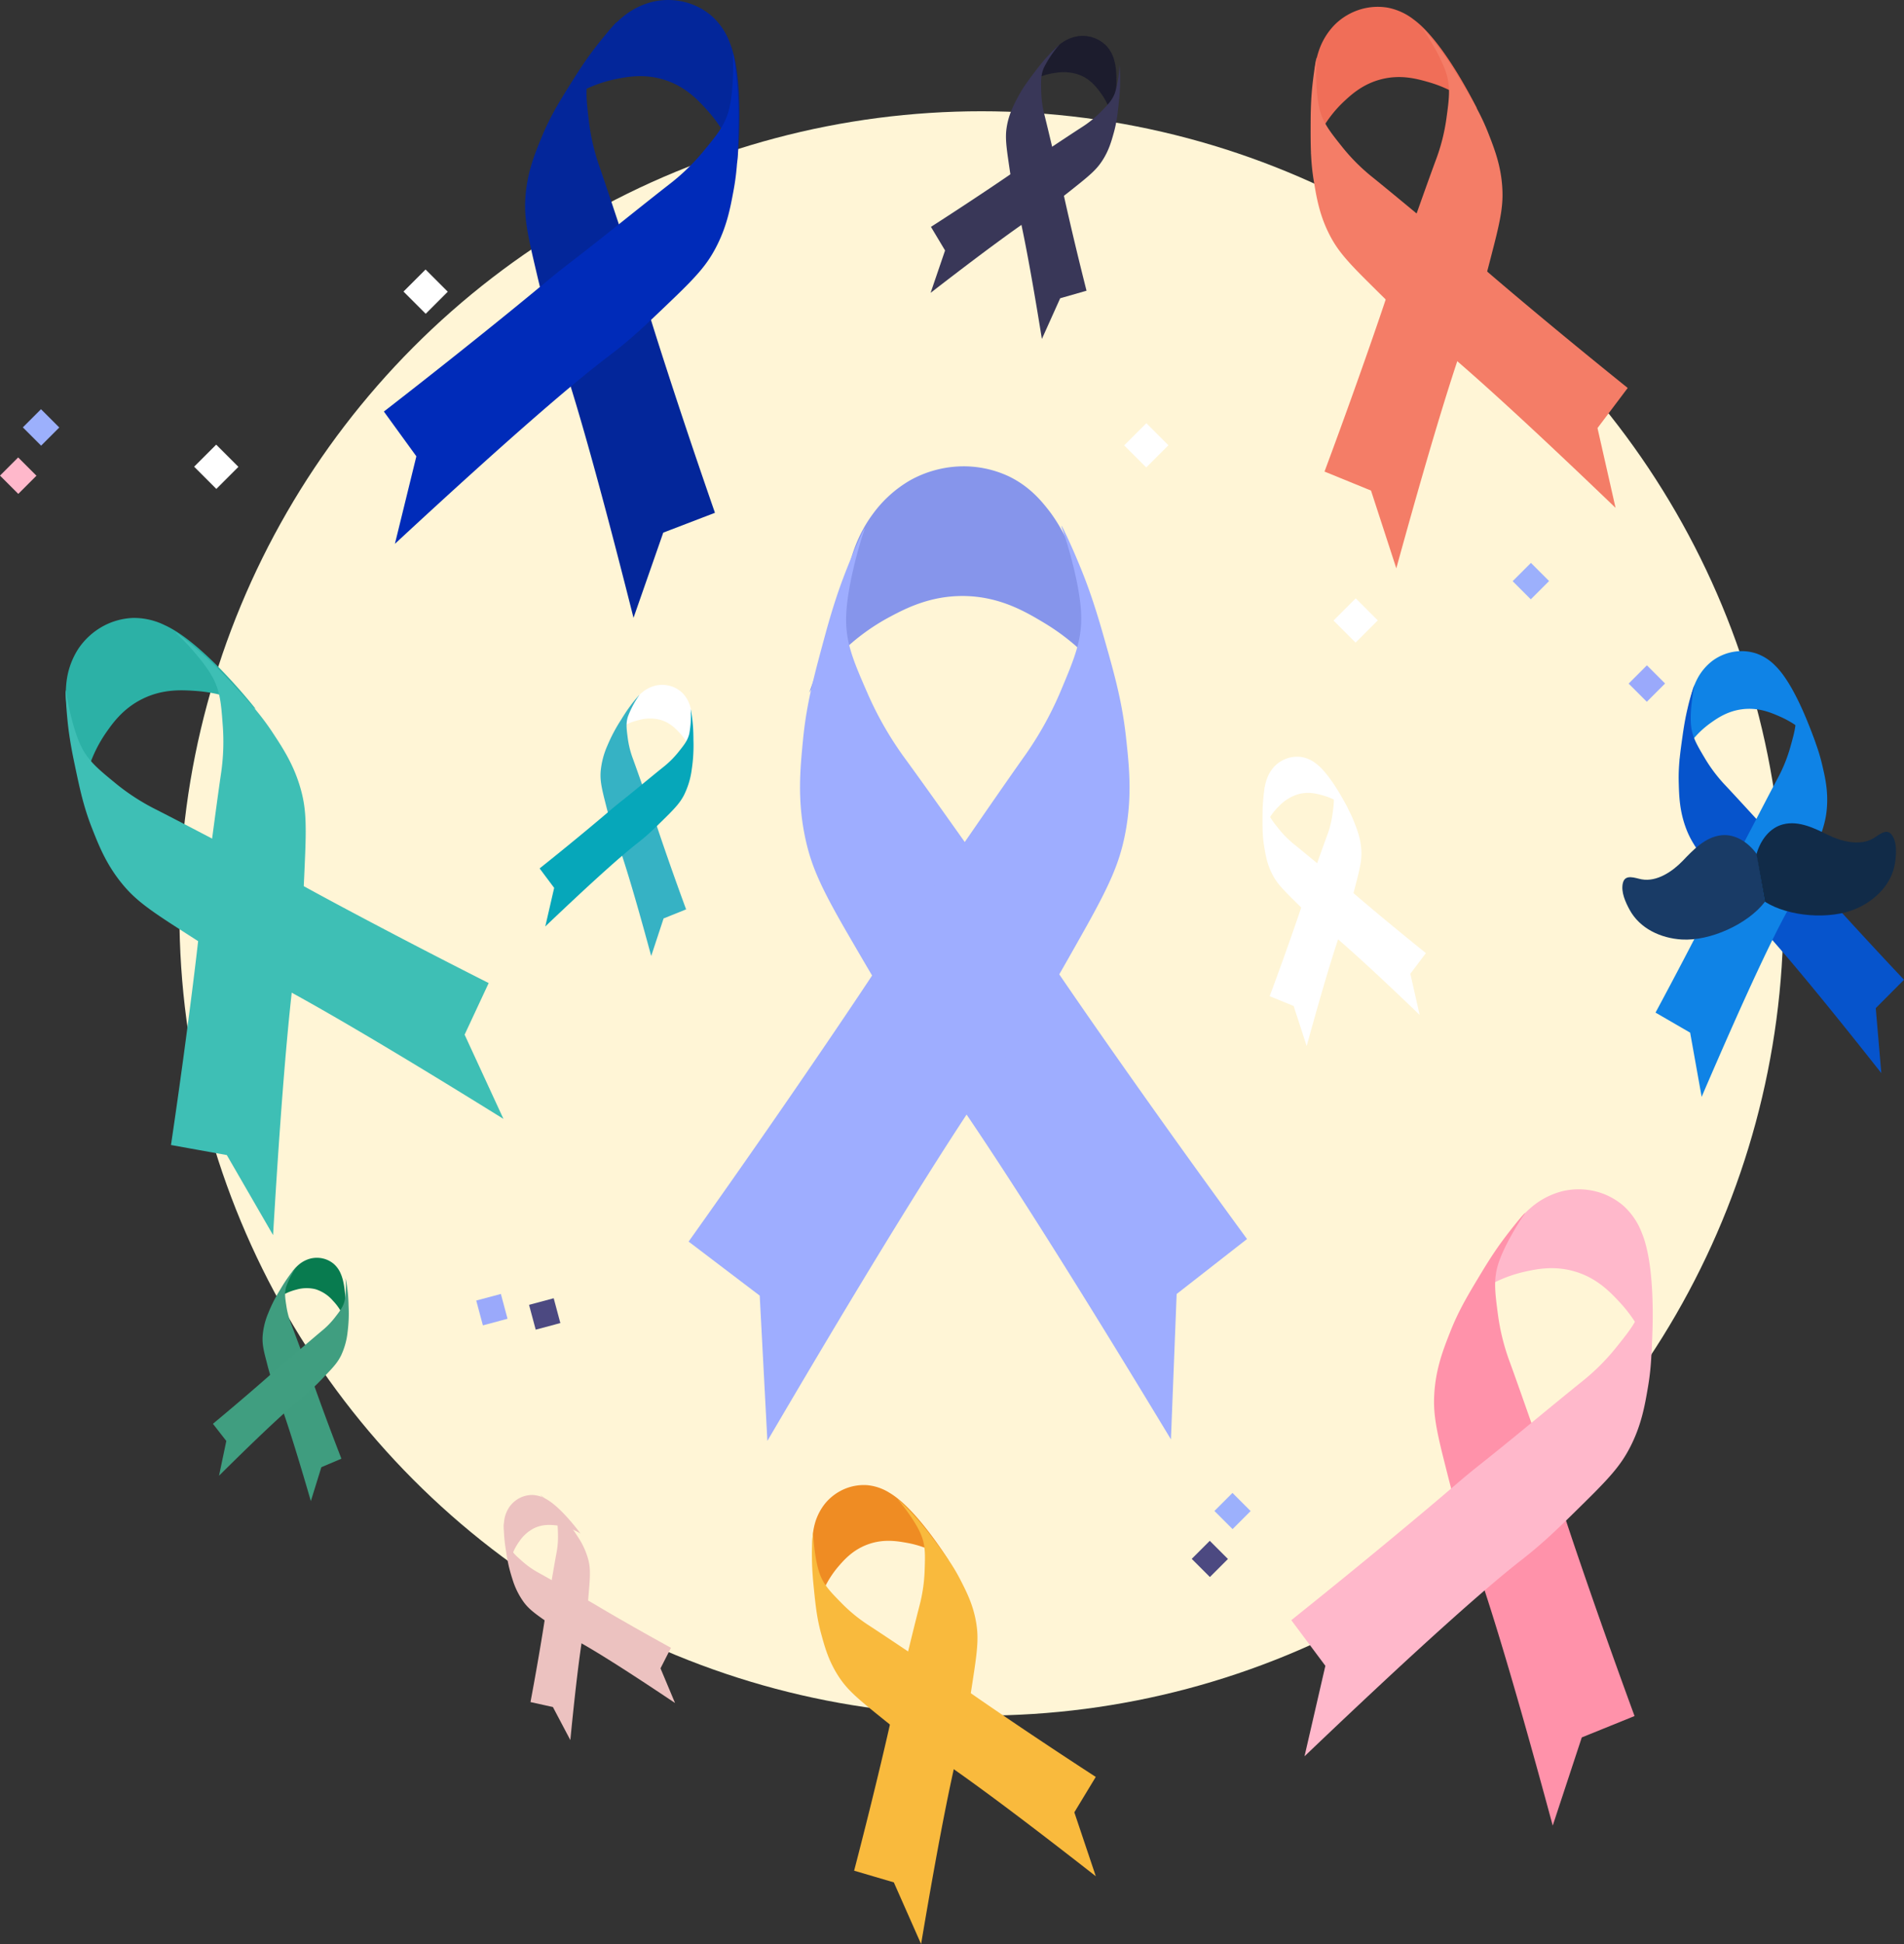 <svg xmlns="http://www.w3.org/2000/svg" xmlns:xlink="http://www.w3.org/1999/xlink" width="912.83" height="931.84" viewBox="0 0 912.83 931.84">
  <rect x="0" y="0" width="912.83" height="931.84" fill="#333333" stroke="none"/>
  <defs>
    <linearGradient id="linear-gradient" x1="-12.653" y1="6.589" x2="-12.642" y2="6.589" gradientUnits="objectBoundingBox">
      <stop offset="0" stop-color="#ff92aa"/>
      <stop offset="0.312" stop-color="#ff96ae"/>
      <stop offset="0.674" stop-color="#ffa4ba"/>
      <stop offset="1" stop-color="#ffb8cb"/>
    </linearGradient>
    <linearGradient id="linear-gradient-2" x1="-19.186" y1="15.012" x2="-19.17" y2="15.012" gradientUnits="objectBoundingBox">
      <stop offset="0" stop-color="#034bcb"/>
      <stop offset="0.312" stop-color="#095bce"/>
      <stop offset="0.674" stop-color="#0a7fe4"/>
      <stop offset="1" stop-color="#0f83e6"/>
    </linearGradient>
    <linearGradient id="linear-gradient-3" x1="-17.902" y1="14.062" x2="-17.921" y2="14.039" gradientUnits="objectBoundingBox">
      <stop offset="0" stop-color="#193b66"/>
      <stop offset="1" stop-color="#0d1f35"/>
    </linearGradient>
    <linearGradient id="linear-gradient-4" x1="-19.228" y1="15.939" x2="-19.241" y2="15.958" gradientUnits="objectBoundingBox">
      <stop offset="0" stop-color="#112b48"/>
      <stop offset="1" stop-color="#112b48"/>
    </linearGradient>
  </defs>
  <g id="Gruppe_3060" data-name="Gruppe 3060" transform="translate(-937.963 -3528)">
    <circle id="Oval" cx="384.51" cy="384.51" r="384.51" transform="translate(1023.975 3581.33)" fill="#fff5d6"/>
    <g id="Gruppe_419" data-name="Gruppe 419" transform="translate(969.425 3824.197)">
      <path id="Pfad_2647-5" data-name="Pfad 2647-5" d="M500.606,115.681a64.81,64.81,0,0,1,11.132-31.44c3.239-4.649,8.154-11.7,17.489-16.355,9.979-4.973,19.268-4.323,26.013-3.851a67.693,67.693,0,0,1,28.393,8.628c-1.306-1.667-25.163-31.811-43.56-40.152a33.374,33.374,0,0,0-15.228-3.488,32.653,32.653,0,0,0-14.31,3.914,33.828,33.828,0,0,0-11.9,10.828,37.019,37.019,0,0,0-5.468,14.213,45.778,45.778,0,0,0,.964,18.754C496.116,85.563,498.427,97.939,500.606,115.681Z" transform="translate(-492.516 -29.02)" fill="#2cb1a6"/>
      <path id="Pfad_2648-5" data-name="Pfad 2648-5" d="M492.573,64.082a8.01,8.01,0,0,1,.3,1.547c.6,4.194,3.1,17.034,6.877,25.009,3.444,7.28,8.318,11.252,16.6,18.057a104.673,104.673,0,0,0,19.787,12.783c18.18,9.264,36.133,18.968,54.381,28.1,13.569,6.789,11.582,6.253,40.039,21.379,15.366,8.169,37.444,19.755,64.785,33.569L683.8,229.26l18.617,40.376c-69.895-43.416-103.442-62.1-120.862-70.659-12.685-6.231-20.8-11.469-37.04-21.945-13.728-8.857-19.4-13.377-24.859-20.03-7.669-9.345-11.228-18.394-14.5-26.714-4.109-10.445-5.915-19.089-8.562-31.764-1.847-8.837-2.578-14.447-2.959-17.8C492.756,72.771,492.353,64.1,492.573,64.082Z" transform="translate(-492.514 -29.514)" fill="#3ebfb5"/>
      <g id="Gruppe_3043" data-name="Gruppe 3043" transform="translate(50.51 6.857)">
        <path id="Pfad_2649-10" data-name="Pfad 2649-10" d="M545.933,35.979a8.018,8.018,0,0,0,1.086,1.131c3.069,2.9,12.084,12.318,16.408,19.975,3.948,6.988,4.38,13.239,5.166,23.89a104.283,104.283,0,0,1-.963,23.456c-2.912,20.122-5.323,40.317-8.375,60.418-2.271,14.95-1.567,13.022-5.6,44.881-2.181,17.2-5.434,41.836-9.906,72.03q13.39,2.412,26.771,4.826l22.172,38.356c4.821-81.851,8.886-119.9,11.931-139,2.216-13.907,2.617-23.526,3.42-42.766.678-16.265.261-23.48-2.02-31.747-3.2-11.613-8.523-19.713-13.415-27.156-6.144-9.349-12.144-15.785-20.94-25.224-6.13-6.58-10.281-10.4-12.8-12.639C552.9,41.121,546.077,35.81,545.933,35.979Z" transform="translate(-543.745 -35.975)" fill="#3ebfb5"/>
      </g>
    </g>
    <g id="Gruppe_419-2" data-name="Gruppe 419-2" transform="translate(1557.048 4098.073)">
      <path id="Pfad_2647-6" data-name="Pfad 2647-6" d="M1172.184,361.7a64.834,64.834,0,0,1,29.578-15.437c5.537-1.195,13.941-3.009,23.938-.046,10.688,3.169,17.034,9.981,21.641,14.931a67.717,67.717,0,0,1,14.869,25.691c.182-2.111,3.3-40.47-4.452-59.133a33.369,33.369,0,0,0-8.751-12.944,32.583,32.583,0,0,0-13.131-6.9,33.763,33.763,0,0,0-16.076-.177,37.036,37.036,0,0,0-13.695,6.673,45.886,45.886,0,0,0-12.086,14.4C1189.445,336.579,1182.691,347.221,1172.184,361.7Z" transform="translate(-1089.706 -306.807)" fill="url(#linear-gradient)"/>
      <path id="Pfad_2648-6" data-name="Pfad 2648-6" d="M1201.641,318.227a8.064,8.064,0,0,1-.835,1.338c-2.419,3.486-9.348,14.6-12.028,23.014-2.447,7.682-1.589,13.915-.184,24.549a104.9,104.9,0,0,0,5.746,22.866c6.973,19.186,13.475,38.548,20.584,57.685,5.288,14.232,4.2,12.483,14.685,42.978,5.662,16.467,13.9,40.017,24.46,68.789l-25.3,10.248-13.928,42.273c-21.479-79.491-33.256-116.067-40.154-134.22-5.022-13.219-7.382-22.593-12.105-41.343-3.994-15.853-5.057-23.033-4.511-31.631.766-12.08,4.334-21.138,7.617-29.463,4.122-10.456,8.7-18.018,15.41-29.11,4.678-7.731,7.973-12.342,9.99-15.057C1195.849,324.715,1201.467,318.091,1201.641,318.227Z" transform="translate(-1089.505 -306.968)" fill="#ff92aa"/>
      <path id="Pfad_2649-11" data-name="Pfad 2649-11" d="M1258.341,334.561a8.1,8.1,0,0,0,.023,1.576c.264,4.236.433,17.329-1.636,25.917-1.887,7.838-5.848,12.729-12.562,21.094a104.838,104.838,0,0,1-16.761,16.58c-15.906,12.8-31.5,25.989-47.494,38.675-11.9,9.432-10.061,8.5-34.829,29.151-13.373,11.155-32.619,27.029-56.556,46.165l16.333,21.874-9.994,43.379c59.556-56.863,88.58-82.046,103.885-94,11.143-8.706,18.022-15.5,31.777-29.093,11.627-11.494,16.26-17.081,20.247-24.718,5.6-10.727,7.239-20.325,8.746-29.144,1.891-11.079,1.9-19.918,1.9-32.879,0-9.037-.424-14.682-.741-18.055C1259.936,343.114,1258.561,334.537,1258.341,334.561Z" transform="translate(-1088.528 -307.198)" fill="#ffb8cb"/>
    </g>
    <g id="Gruppe_419-3" data-name="Gruppe 419-3" transform="translate(1268.1 3751.521)">
      <g id="Gruppe_3044" data-name="Gruppe 3044" transform="translate(57.772 0)">
        <path id="Pfad_2647-7" data-name="Pfad 2647-7" d="M854.051,63.877A101.665,101.665,0,0,1,892,27.871c7.835-4.189,19.73-10.545,36.089-10.4,17.485.162,30,7.682,39.092,13.146A106.16,106.16,0,0,1,1000.714,62.9c-.638-3.259-12.506-62.378-32.272-87.135-3.025-3.789-8.707-10.905-18.795-15.72a51.177,51.177,0,0,0-22.782-4.724,53.067,53.067,0,0,0-24.333,6.663,58.084,58.084,0,0,0-17.77,15.963c-7.99,10.7-10.536,21.141-12.01,26.895C869.232,18.594,863.644,37.534,854.051,63.877Z" transform="translate(-854.051 44.694)" fill="#8695eb"/>
      </g>
      <g id="Gruppe_3045" data-name="Gruppe 3045" transform="translate(53.425 29.699)">
        <path id="Pfad_2648-7" data-name="Pfad 2648-7" d="M880.627-14.57a12.52,12.52,0,0,1-.682,2.369c-2.143,6.3-7.794,26.018-8.2,39.852-.371,12.626,3.611,21.649,10.33,37.056a164.18,164.18,0,0,0,18.548,31.958c18.81,25.89,36.982,52.243,55.977,78,14.126,19.154,11.732,16.987,40.723,58.394,15.654,22.36,38.258,54.269,66.618,93.051L1030.2,352.462l-2.742,69.682C960.708,311.689,927.138,261.683,908.89,237.311c-13.286-17.743-20.9-30.845-36.129-57.048-12.875-22.154-17.579-32.509-20.472-45.695-4.061-18.52-2.585-33.706-1.234-47.657,1.7-17.525,5.337-30.887,10.664-50.487,3.716-13.663,6.69-22.022,8.559-26.99C874.692-2.3,880.3-14.7,880.627-14.57Z" transform="translate(-849.642 14.571)" fill="#9eadff"/>
      </g>
      <g id="Gruppe_3046" data-name="Gruppe 3046" transform="translate(0 28.511)">
        <path id="Pfad_2649-12" data-name="Pfad 2649-12" d="M974.2-15.775a12.6,12.6,0,0,0,.716,2.362c2.228,6.267,8.144,25.915,8.731,39.74.539,12.621-3.325,21.693-9.835,37.19A164.164,164.164,0,0,1,955.7,95.72c-18.462,26.14-36.281,52.733-54.931,78.74-13.869,19.341-11.5,17.137-39.939,58.932-15.355,22.567-37.523,54.782-65.373,93.936q17.046,12.946,34.088,25.9l3.674,69.642C898.483,311.529,931.381,261.079,949.3,236.471c13.049-17.918,20.486-31.122,35.365-57.527,12.576-22.323,17.144-32.74,19.858-45.965,3.814-18.572,2.136-33.735.6-47.669-1.933-17.5-5.745-30.815-11.335-50.339-3.9-13.613-6.984-21.932-8.919-26.873C980.3-3.578,974.52-15.905,974.2-15.775Z" transform="translate(-795.454 15.776)" fill="#9eadff"/>
      </g>
    </g>
    <g id="Gruppe_419-4" data-name="Gruppe 419-4" transform="translate(1543.249 3890.718)">
      <g id="Gruppe_3047" data-name="Gruppe 3047" transform="translate(0.152 0)">
        <path id="Pfad_2647-8" data-name="Pfad 2647-8" d="M1074.686,132.938a29.453,29.453,0,0,1,7.918-12.923,20.839,20.839,0,0,1,9.318-5.618c4.906-1.268,8.972-.1,11.926.745a30.743,30.743,0,0,1,11.8,6.516c-.422-.865-8.182-16.517-15.57-21.961a15.171,15.171,0,0,0-6.436-2.987,14.844,14.844,0,0,0-6.73.388,15.38,15.38,0,0,0-6.31,3.69,16.847,16.847,0,0,0-3.779,5.8,20.827,20.827,0,0,0-1.343,8.428C1075.537,119.127,1075.389,124.844,1074.686,132.938Z" transform="translate(-1074.686 -96.491)" fill="#fff"/>
      </g>
      <g id="Gruppe_3048" data-name="Gruppe 3048" transform="translate(0 12.566)">
        <path id="Pfad_2648-8" data-name="Pfad 2648-8" d="M1076,109.237a3.691,3.691,0,0,1-.014.716,48.961,48.961,0,0,0,.7,11.766c.843,3.56,2.635,5.787,5.672,9.593a47.571,47.571,0,0,0,7.585,7.551c7.207,5.833,14.27,11.844,21.517,17.624,5.391,4.3,4.562,3.875,15.778,13.284,6.058,5.082,14.781,12.318,25.625,21.04l-7.464,9.906,4.463,19.706c-26.969-25.9-40.113-37.373-47.048-42.823-5.052-3.963-8.164-7.062-14.392-13.253-5.269-5.232-7.359-7.778-9.157-11.25-2.53-4.879-3.249-9.235-3.921-13.243-.839-5.035-.826-9.045-.805-14.928.014-4.1.219-6.664.367-8.19A61.44,61.44,0,0,1,1076,109.237Z" transform="translate(-1074.532 -109.237)" fill="#fff"/>
      </g>
      <g id="Gruppe_3049" data-name="Gruppe 3049" transform="translate(3.433 5.365)">
        <path id="Pfad_2649-13" data-name="Pfad 2649-13" d="M1102.285,101.933a3.6,3.6,0,0,0,.378.607A48.959,48.959,0,0,1,1108.089,113c1.1,3.491.7,6.32.038,11.146a47.542,47.542,0,0,1-2.652,10.371c-3.2,8.7-6.2,17.478-9.464,26.158-2.43,6.453-1.932,5.66-6.754,19.488-2.6,7.467-6.391,18.145-11.243,31.192l11.482,4.688,6.256,19.209c9.909-36.052,15.328-52.639,18.5-60.87,2.307-5.993,3.4-10.246,5.579-18.751,1.844-7.19,2.341-10.449,2.108-14.353-.327-5.483-1.934-9.6-3.413-13.386-1.854-4.751-3.921-8.192-6.95-13.236-2.112-3.516-3.6-5.613-4.513-6.851A61.47,61.47,0,0,0,1102.285,101.933Z" transform="translate(-1078.014 -101.933)" fill="#fff"/>
      </g>
    </g>
    <g id="Gruppe_419-5" data-name="Gruppe 419-5" transform="translate(1040.049 4130.899)">
      <path id="Pfad_2647-9" data-name="Pfad 2647-9" d="M593.393,361.44a24.806,24.806,0,0,1,11.213-6.09,17.525,17.525,0,0,1,9.158-.174,18.072,18.072,0,0,1,8.38,5.562,25.9,25.9,0,0,1,5.864,9.719c.055-.808.987-15.484-2.109-22.564a12.756,12.756,0,0,0-3.437-4.888,12.473,12.473,0,0,0-5.07-2.551,12.936,12.936,0,0,0-6.153.036,14.172,14.172,0,0,0-5.2,2.638,17.531,17.531,0,0,0-4.525,5.579A150.623,150.623,0,0,1,593.393,361.44Z" transform="translate(-564.558 -340.102)" fill="#087b4f"/>
      <path id="Pfad_2648-9" data-name="Pfad 2648-9" d="M604.369,344.64a3,3,0,0,1-.311.516,41.213,41.213,0,0,0-4.445,8.872c-.883,2.951-.516,5.326.1,9.381a40.043,40.043,0,0,0,2.356,8.7c2.8,7.285,5.419,14.64,8.269,21.905,2.121,5.4,1.693,4.741,5.912,16.325,2.278,6.256,5.591,15.2,9.829,26.123l-9.611,4.082-5.041,16.245c-8.761-30.231-13.518-44.132-16.278-51.02a127.41,127.41,0,0,1-4.915-15.719c-1.636-6.031-2.092-8.768-1.94-12.057a34.935,34.935,0,0,1,2.715-11.3,69.265,69.265,0,0,1,5.693-11.223c1.737-2.984,2.965-4.766,3.718-5.819A51.693,51.693,0,0,1,604.369,344.64Z" transform="translate(-564.486 -340.166)" fill="#3f9d7f"/>
      <g id="Gruppe_3050" data-name="Gruppe 3050" transform="translate(0 9.863)">
        <path id="Pfad_2649-14" data-name="Pfad 2649-14" d="M627.733,350.106a3.078,3.078,0,0,0,.021.6,41.2,41.2,0,0,1-.424,9.912c-.662,3.009-2.139,4.907-4.644,8.152a40.067,40.067,0,0,1-6.284,6.459c-5.987,5.008-11.847,10.16-17.873,15.127-4.479,3.691-3.784,3.321-13.1,11.4-5.03,4.361-12.271,10.567-21.283,18.057l6.416,8.236-3.489,16.647c22.346-22.166,33.256-32,39.019-36.681a127.5,127.5,0,0,0,11.931-11.354c4.361-4.477,6.089-6.647,7.555-9.594a34.961,34.961,0,0,0,3.121-11.2,69.355,69.355,0,0,0,.475-12.575c-.067-3.452-.273-5.6-.421-6.893A51.808,51.808,0,0,0,627.733,350.106Z" transform="translate(-564.146 -350.106)" fill="#409e80"/>
      </g>
    </g>
    <g id="Gruppe_2128" data-name="Gruppe 2128" transform="translate(1327.211 4239.829)">
      <g id="Gruppe_3051" data-name="Gruppe 3051" transform="translate(0.267 0)">
        <path id="Pfad_2647-10" data-name="Pfad 2647-10" d="M857.679,511.38a47.122,47.122,0,0,1,10.508-21.851c2.7-3.106,6.809-7.82,13.92-10.451,7.6-2.814,14.265-1.615,19.1-.746a49.208,49.208,0,0,1,19.842,8.458c-.814-1.306-15.7-24.963-28.338-32.431a24.265,24.265,0,0,0-10.732-3.714,23.744,23.744,0,0,0-10.649,1.708,24.6,24.6,0,0,0-9.443,6.9,26.938,26.938,0,0,0-5.066,9.846,33.289,33.289,0,0,0-.771,13.629C856.794,489.261,857.5,498.385,857.679,511.38Z" transform="translate(-855.679 -450.587)" fill="#ef8c23"/>
      </g>
      <g id="Gruppe_3052" data-name="Gruppe 3052" transform="translate(0 22.513)">
        <path id="Pfad_2648-10" data-name="Pfad 2648-10" d="M855.953,473.421a5.748,5.748,0,0,1,.094,1.141c.109,3.08.911,12.556,3.015,18.615,1.92,5.53,5.131,8.784,10.581,14.347a76.116,76.116,0,0,0,13.3,10.8c12.415,8.116,24.629,16.538,37.1,24.565,9.275,5.975,7.881,5.427,27.265,18.588,10.467,7.107,25.518,17.209,44.192,29.334L981.224,607.78l10.294,30.64c-47.114-36.852-69.9-52.984-81.818-60.533-8.679-5.5-14.137-9.918-25.051-18.761-9.228-7.476-12.972-11.187-16.4-16.424-4.81-7.353-6.674-14.174-8.387-20.442-2.147-7.871-2.775-14.259-3.7-23.624-.641-6.532-.729-10.643-.738-13.1A98.013,98.013,0,0,1,855.953,473.421Z" transform="translate(-855.408 -473.421)" fill="#f9ba3d"/>
      </g>
      <g id="Gruppe_3053" data-name="Gruppe 3053" transform="translate(20.241 6.758)">
        <path id="Pfad_2649-15" data-name="Pfad 2649-15" d="M896.843,457.441a5.827,5.827,0,0,0,.7.906c2,2.347,7.8,9.884,10.333,15.777,2.313,5.378,2.135,9.946,1.862,17.73A76.09,76.09,0,0,1,907.2,508.79c-3.691,14.366-7.029,28.822-10.823,43.162-2.822,10.664-2.159,9.322-7.593,32.115-2.934,12.306-7.231,29.914-12.842,51.464q9.517,2.8,19.034,5.6l13.069,29.561c9.929-58.986,15.868-86.262,19.577-99.875,2.7-9.913,3.748-16.857,5.843-30.749,1.77-11.743,2.032-17.008,1.029-23.185-1.408-8.673-4.633-14.966-7.595-20.749-3.722-7.263-7.567-12.4-13.206-19.94-3.933-5.253-6.639-8.35-8.292-10.173A98.174,98.174,0,0,0,896.843,457.441Z" transform="translate(-875.938 -457.441)" fill="#f9ba3d"/>
      </g>
    </g>
    <g id="Gruppe_2124" data-name="Gruppe 2124" transform="translate(1179.506 4244.589)">
      <path id="Pfad_2647-11" data-name="Pfad 2647-11" d="M708.141,490.157a26.248,26.248,0,0,1,4.95-12.572,18.563,18.563,0,0,1,7.312-6.375c4.11-1.873,7.861-1.479,10.585-1.193a27.421,27.421,0,0,1,11.372,3.893c-.506-.693-9.735-13.232-17.069-16.869a13.526,13.526,0,0,0-6.116-1.627,13.227,13.227,0,0,0-5.847,1.382,13.7,13.7,0,0,0-4.963,4.219,14.988,14.988,0,0,0-2.423,5.675,18.555,18.555,0,0,0,.129,7.607C706.748,477.9,707.509,482.944,708.141,490.157Z" transform="translate(-705.595 -455.415)" fill="#ecc2c0"/>
      <path id="Pfad_2648-11" data-name="Pfad 2648-11" d="M705.624,469.148a3.236,3.236,0,0,1,.1.63A43.666,43.666,0,0,0,708.156,480c1.292,3,3.209,4.671,6.464,7.544a42.426,42.426,0,0,0,7.832,5.45c7.229,4.01,14.361,8.192,21.618,12.146,5.4,2.939,4.6,2.694,15.909,9.218,6.1,3.523,14.88,8.524,25.753,14.5l-5.018,9.852,6.969,16.609c-27.689-18.562-41-26.6-47.935-30.309-5.043-2.7-8.261-4.936-14.686-9.406-5.432-3.779-7.665-5.689-9.784-8.46a37,37,0,0,1-5.494-11.019,73.525,73.525,0,0,1-3.019-12.981c-.622-3.6-.839-5.884-.945-7.251A54.875,54.875,0,0,1,705.624,469.148Z" transform="translate(-705.595 -455.608)" fill="#ecc2c0"/>
      <g id="Gruppe_3054" data-name="Gruppe 3054" transform="translate(12.791 0)">
        <path id="Pfad_2649-16" data-name="Pfad 2649-16" d="M723.292,455.415a3.152,3.152,0,0,0,.421.473,43.422,43.422,0,0,1,6.317,8.327c1.486,2.886,1.564,5.417,1.713,9.732a42.131,42.131,0,0,1-.756,9.462c-1.489,8.085-2.779,16.206-4.327,24.28-1.151,6-.836,5.237-2.966,18.046-1.15,6.917-2.849,16.817-5.126,28.948l10.74,2.367,8.361,15.844c3.227-32.994,5.464-48.3,6.992-55.977,1.11-5.581,1.425-9.464,2.051-17.225.527-6.56.47-9.482-.32-12.858a36.842,36.842,0,0,0-5-11.178,73.01,73.01,0,0,0-8.067-10.518c-2.374-2.755-3.991-4.363-4.975-5.306A54.378,54.378,0,0,0,723.292,455.415Z" transform="translate(-718.568 -455.415)" fill="#ecc2c0"/>
      </g>
    </g>
    <rect id="Rechteck_348-2" data-name="Rechteck 348-2" width="12.394" height="12.314" transform="translate(1718.778 3855.678) rotate(-45)" fill="#9aa9fb"/>
    <rect id="Rechteck_349-2" data-name="Rechteck 349-2" width="12.394" height="12.314" transform="translate(1663.165 3806.575) rotate(-45)" fill="#9cb0fc"/>
    <rect id="Rechteck_350-2" data-name="Rechteck 350-2" width="15.055" height="14.958" transform="translate(1577.288 3825.445) rotate(-45)" fill="#fff"/>
    <rect id="Rechteck_351-2" data-name="Rechteck 351-2" width="15.055" height="14.958" transform="translate(1476.914 3741.495) rotate(-45)" fill="#fff"/>
    <g id="Gruppe_738" data-name="Gruppe 738" transform="translate(1122.002 3528)">
      <g id="Gruppe_419-6" data-name="Gruppe 419-6" transform="translate(0)">
        <path id="Pfad_2647-12" data-name="Pfad 2647-12" d="M730.62-219.031a63.045,63.045,0,0,1,29.037-14.476c5.407-1.065,13.614-2.679,23.29.375,10.347,3.262,16.4,10,20.8,14.884a65.853,65.853,0,0,1,14.037,25.224c.212-2.049,3.889-39.265-3.345-57.532a32.463,32.463,0,0,0-8.3-12.727,31.741,31.741,0,0,0-12.659-6.936,32.907,32.907,0,0,0-15.641-.458,36.022,36.022,0,0,0-13.433,6.247,44.545,44.545,0,0,0-12,13.776C747.833-243.139,741.085-232.918,730.62-219.031Z" transform="translate(-648.443 271.406)" fill="#03269a"/>
        <path id="Pfad_2648-12" data-name="Pfad 2648-12" d="M760-260.759a7.75,7.75,0,0,1-.836,1.284c-2.413,3.344-9.339,14.02-12.088,22.151-2.507,7.422-1.783,13.5-.59,23.851a101.808,101.808,0,0,0,5.207,22.318c6.463,18.766,12.461,37.694,19.063,56.41,4.906,13.921,3.882,12.206,13.568,42.017,5.231,16.1,12.851,39.125,22.645,67.268l-24.788,9.512-14.26,40.835C748.349-52.73,737.506-88.472,731.1-106.233c-4.665-12.932-6.807-22.086-11.089-40.389-3.621-15.474-4.535-22.469-3.858-30.814.945-11.718,4.574-20.459,7.906-28.49,4.185-10.086,8.763-17.354,15.477-28.012,4.68-7.43,7.96-11.849,9.969-14.457C754.254-254.556,759.831-260.894,760-260.759Z" transform="translate(-648.237 271.257)" fill="#03269a"/>
        <g id="Gruppe_3055" data-name="Gruppe 3055" transform="translate(0 25.823)">
          <path id="Pfad_2649-17" data-name="Pfad 2649-17" d="M814.674-245.215a7.844,7.844,0,0,0,0,1.529c.2,4.112.19,16.823-1.938,25.129-1.939,7.581-5.853,12.27-12.49,20.291a101.652,101.652,0,0,1-16.505,15.854c-15.627,12.195-30.953,24.773-46.666,36.856-11.686,8.985-9.891,8.1-34.231,27.794C689.7-107.135,670.788-92,647.27-73.772l15.576,21.458-10.287,41.95c58.63-54.332,87.167-78.358,102.2-89.742,10.944-8.288,17.721-14.783,31.267-27.778,11.454-10.985,16.026-16.345,20-23.7,5.586-10.33,7.307-19.62,8.888-28.158,1.987-10.723,2.11-19.3,2.29-31.879.125-8.769-.216-14.253-.478-17.531C816.108-236.894,814.888-245.237,814.674-245.215Z" transform="translate(-647.27 245.215)" fill="#002bb9"/>
        </g>
      </g>
    </g>
    <g id="Gruppe_3043-2" data-name="Gruppe 3043" transform="translate(1715.756 3840.107)">
      <g id="Gruppe_830" data-name="Gruppe 830" transform="translate(15.907 0)">
        <path id="Pfad_2650" data-name="Pfad 2650" d="M1277.293,97.747a45.558,45.558,0,0,1,14.872-18.126c3.252-2.3,8.187-5.789,15.471-6.635,7.786-.9,13.771,1.749,18.116,3.67a47.573,47.573,0,0,1,16.71,12.488c-.465-1.414-9.036-27.045-19.206-36.953a23.459,23.459,0,0,0-9.234-5.944,22.95,22.95,0,0,0-10.395-.833,23.79,23.79,0,0,0-10.451,4.319,26.025,26.025,0,0,0-7.013,8.089,32.21,32.21,0,0,0-3.843,12.631C1281.521,76.762,1280.091,85.5,1277.293,97.747Z" transform="translate(-1265.8 -45.157)" fill="url(#linear-gradient-2)"/>
        <path id="Pfad_2651" data-name="Pfad 2651" d="M1284.424,61.618a5.684,5.684,0,0,1-.172,1.093c-.6,2.918-2.016,12.006-1.427,18.18.538,5.636,2.812,9.426,6.658,15.9a73.65,73.65,0,0,0,10.028,13.18c9.808,10.467,19.358,21.174,29.24,31.57,7.348,7.732,6.163,6.9,21.362,23.7,8.208,9.071,20.036,22.006,34.811,37.672l-13.541,13.6,2.662,31.14c-35.836-45.4-53.551-65.773-63.024-75.594-6.895-7.149-11.011-12.552-19.238-23.358-6.964-9.134-9.633-13.477-11.654-19.18-2.837-8.008-3.028-14.844-3.2-21.126-.221-7.888.652-14.035,1.93-23.046.891-6.283,1.748-10.168,2.3-12.481A95,95,0,0,1,1284.424,61.618Z" transform="translate(-1265.794 -45.389)" fill="#0654cc"/>
        <path id="Pfad_2652" data-name="Pfad 2652" d="M1326.017,56.027a5.552,5.552,0,0,0,.448,1.013c1.34,2.663,5.064,11.07,6.1,17.187.943,5.582-.268,9.834-2.3,17.087A73.542,73.542,0,0,1,1324,106.644c-6.754,12.658-13.2,25.473-20.043,38.076-5.091,9.374-4.161,8.265-14.479,28.434-5.57,10.891-13.637,26.451-23.839,45.416l16.6,9.619,5.513,30.766c22.82-53.149,34.644-77.419,41.243-89.361,4.805-8.7,7.378-14.981,12.524-27.554,4.35-10.627,5.8-15.515,6.271-21.547.662-8.471-.925-15.122-2.389-21.233-1.833-7.672-4.272-13.384-7.845-21.756-2.493-5.837-4.328-9.364-5.464-11.454A94.877,94.877,0,0,0,1326.017,56.027Z" transform="translate(-1265.636 -45.31)" fill="#0f83e6"/>
      </g>
      <g id="Gruppe_824" data-name="Gruppe 824" transform="translate(0 82.508)">
        <path id="Pfad_3641" data-name="Pfad 3641" d="M1314,143.766l3.87,22.791c-8.179,10.686-26.271,18.927-39.914,18.085-10-.617-20.052-5.19-24.989-14.285-1.967-3.627-4.2-8.5-3.226-12.717,1.062-4.611,5.87-2.413,9.033-1.838,7.316,1.332,14.869-3.861,19.67-8.864,5.049-5.262,10.84-11.475,18.6-12.277,6.685-.691,12.81,3.5,16.646,8.694C1313.772,143.482,1313.906,143.633,1314,143.766Z" transform="translate(-1249.502 -128.924)" fill="url(#linear-gradient-3)"/>
        <path id="Pfad_3641-2" data-name="Pfad 3641-2" d="M1314.739,143.678l4.025,22.762c11.345,7.237,31.285,8.8,43.813,3.326,9.184-4.006,17.06-11.745,18.583-21.981.606-4.081,1.03-9.426-1.326-13.053-2.577-3.968-6.34-.255-9.115,1.368-6.417,3.757-15.292,1.467-21.518-1.589-6.546-3.213-14.115-7.067-21.676-5.162-6.517,1.641-10.837,7.672-12.66,13.871C1314.822,143.372,1314.776,143.523,1314.739,143.678Z" transform="translate(-1250.42 -128.843)" fill="url(#linear-gradient-4)"/>
      </g>
    </g>
    <g id="Gruppe_2123" data-name="Gruppe 2123" transform="translate(1566.311 3531.278)">
      <g id="Gruppe_3056" data-name="Gruppe 3056" transform="translate(0.303 0)">
        <path id="Pfad_2647-13" data-name="Pfad 2647-13" d="M1098.23-197.351a57.153,57.153,0,0,1,15.366-25.08c3.645-3.417,9.179-8.6,18.085-10.905,9.521-2.461,17.412-.2,23.143,1.445a59.694,59.694,0,0,1,22.912,12.648c-.822-1.677-15.876-32.054-30.216-42.62a29.425,29.425,0,0,0-12.5-5.8,28.791,28.791,0,0,0-13.06.753,29.831,29.831,0,0,0-12.243,7.163,32.663,32.663,0,0,0-7.324,11.253,40.388,40.388,0,0,0-2.606,16.355C1099.878-224.152,1099.6-213.055,1098.23-197.351Z" transform="translate(-1098.23 268.082)" fill="#f06e58"/>
      </g>
      <g id="Gruppe_3057" data-name="Gruppe 3057" transform="translate(0 24.372)">
        <path id="Pfad_2648-13" data-name="Pfad 2648-13" d="M1100.777-243.362a7.11,7.11,0,0,1-.027,1.388c-.247,3.731-.444,15.265,1.352,22.832,1.638,6.911,5.114,11.232,11.007,18.619a92.339,92.339,0,0,0,14.727,14.655c13.986,11.32,27.695,22.987,41.759,34.208,10.462,8.343,8.846,7.516,30.62,25.781,11.757,9.862,28.679,23.9,49.731,40.831l-14.488,19.227,8.66,38.241c-52.334-50.263-77.846-72.535-91.308-83.107-9.8-7.7-15.843-13.706-27.926-25.718-10.22-10.157-14.283-15.1-17.776-21.835-4.9-9.466-6.314-17.926-7.61-25.7-1.633-9.767-1.6-17.552-1.563-28.97.029-7.961.426-12.934.717-15.9C1099.341-235.833,1100.582-243.386,1100.777-243.362Z" transform="translate(-1097.922 243.362)" fill="#f47d67"/>
      </g>
      <g id="Gruppe_3058" data-name="Gruppe 3058" transform="translate(6.662 10.401)">
        <path id="Pfad_2649-18" data-name="Pfad 2649-18" d="M1151.777-257.53a7.1,7.1,0,0,0,.734,1.179c2.118,3.077,8.2,12.886,10.533,20.309,2.132,6.775,1.356,12.265.076,21.628a92.273,92.273,0,0,1-5.149,20.128c-6.218,16.885-12.023,33.922-18.363,50.761-4.716,12.523-3.751,10.984-13.107,37.82-5.053,14.492-12.4,35.215-21.82,60.533l22.284,9.1L1139.1,1.211c19.229-69.967,29.746-102.157,35.9-118.13,4.477-11.631,6.595-19.887,10.826-36.388,3.579-13.955,4.542-20.277,4.091-27.854-.634-10.641-3.753-18.632-6.618-25.974-3.6-9.223-7.608-15.9-13.487-25.687-4.1-6.825-6.987-10.893-8.758-13.3C1156.866-251.8,1151.935-257.648,1151.777-257.53Z" transform="translate(-1104.68 257.532)" fill="#f47d67"/>
      </g>
    </g>
    <g id="Gruppe_2124-2" data-name="Gruppe 2124-2" transform="translate(1384.124 3545.208)">
      <path id="Pfad_2647-14" data-name="Pfad 2647-14" d="M959.136-230.407a31.191,31.191,0,0,1,14.93-5.888,22.054,22.054,0,0,1,11.46,1.19c4.956,2.054,7.653,5.631,9.609,8.228a32.571,32.571,0,0,1,5.83,13.028c.192-1,3.606-19.18.825-28.491a16.059,16.059,0,0,0-3.54-6.63,15.713,15.713,0,0,0-5.938-3.959,16.274,16.274,0,0,0-7.69-.9,17.833,17.833,0,0,0-6.884,2.5,22.037,22.037,0,0,0-6.5,6.271A189.912,189.912,0,0,1,959.136-230.407Z" transform="translate(-913.782 253.953)" fill="#1c1c2d"/>
      <path id="Pfad_2648-14" data-name="Pfad 2648-14" d="M975.382-249.709a3.867,3.867,0,0,1-.469.6A51.9,51.9,0,0,0,968-238.718c-1.556,3.548-1.46,6.573-1.314,11.726a50.335,50.335,0,0,0,1.606,11.22c2.379,9.53,4.52,19.109,6.966,28.616,1.819,7.071,1.386,6.18,4.877,21.287,1.885,8.158,4.648,19.831,8.264,34.119l-12.625,3.618L967-108.624c-6.3-39.084-10.109-57.164-12.5-66.192-1.745-6.572-2.4-11.174-3.726-20.377-1.118-7.779-1.268-11.266-.576-15.349.971-5.733,3.134-9.883,5.121-13.7,2.5-4.791,5.065-8.174,8.831-13.136,2.625-3.46,4.432-5.5,5.534-6.7A64.93,64.93,0,0,1,975.382-249.709Z" transform="translate(-913.65 253.893)" fill="#393758"/>
      <g id="Gruppe_3059" data-name="Gruppe 3059" transform="translate(0 14.027)">
        <path id="Pfad_2649-19" data-name="Pfad 2649-19" d="M1003.7-239.726a3.818,3.818,0,0,0-.067.756,52.017,52.017,0,0,1-2.063,12.354c-1.292,3.667-3.436,5.816-7.073,9.5A50.525,50.525,0,0,1,985.633-210c-8.271,5.35-16.411,10.9-24.72,16.194-6.181,3.935-5.251,3.577-18.169,12.253-6.973,4.685-17,11.347-29.444,19.337l6.767,11.307-6.934,20.317c31.412-24.322,46.594-34.96,54.534-39.934,5.782-3.622,9.42-6.541,16.7-12.377,6.152-4.936,8.652-7.387,10.944-10.854,3.219-4.867,4.479-9.391,5.638-13.549,1.454-5.22,1.893-9.462,2.534-15.68.448-4.335.52-7.066.533-8.7A65.185,65.185,0,0,0,1003.7-239.726Z" transform="translate(-913.134 239.726)" fill="#393758"/>
      </g>
    </g>
    <g id="Gruppe_2127" data-name="Gruppe 2127" transform="translate(1196.68 3856.283)">
      <g id="Gruppe_419-7" data-name="Gruppe 419-7" transform="translate(0 0)">
        <path id="Pfad_2647-15" data-name="Pfad 2647-15" d="M758.691,84.946a27.654,27.654,0,0,1,12.62-6.57,19.551,19.551,0,0,1,10.214-.015c4.561,1.352,7.269,4.257,9.235,6.366a28.865,28.865,0,0,1,6.348,10.951c.077-.9,1.4-17.245-1.909-25.2a14.238,14.238,0,0,0-3.737-5.517,13.913,13.913,0,0,0-5.6-2.942A14.431,14.431,0,0,0,779,61.939a15.8,15.8,0,0,0-5.846,2.84A19.542,19.542,0,0,0,768,70.911C766.053,74.245,763.173,78.777,758.691,84.946Z" transform="translate(-723.516 -61.565)" fill="#fff"/>
        <path id="Pfad_2648-15" data-name="Pfad 2648-15" d="M771.256,66.426a3.335,3.335,0,0,1-.357.569,45.979,45.979,0,0,0-5.132,9.806c-1.041,3.271-.675,5.929-.075,10.462a44.667,44.667,0,0,0,2.451,9.748c2.978,8.178,5.755,16.429,8.791,24.586,2.258,6.065,1.793,5.321,6.271,18.317,2.417,7.016,5.934,17.056,10.447,29.32l-10.795,4.354L776.923,191.6c-9.175-33.878-14.2-49.468-17.15-57.205-2.141-5.632-3.153-9.63-5.171-17.622-1.707-6.757-2.161-9.817-1.928-13.481a38.971,38.971,0,0,1,3.245-12.55,77.347,77.347,0,0,1,6.573-12.4c1.994-3.292,3.4-5.256,4.26-6.415A57.749,57.749,0,0,1,771.256,66.426Z" transform="translate(-723.431 -61.633)" fill="#36b2c4"/>
        <path id="Pfad_2649-20" data-name="Pfad 2649-20" d="M795.451,73.4a3.471,3.471,0,0,0,.011.671,45.97,45.97,0,0,1-.7,11.043c-.8,3.34-2.493,5.424-5.358,8.987a44.648,44.648,0,0,1-7.149,7.063c-6.786,5.451-13.437,11.068-20.262,16.471-5.075,4.018-4.292,3.619-14.856,12.415-5.7,4.752-13.916,11.511-24.128,19.66q3.486,4.663,6.971,9.326l-4.256,18.482c25.406-24.219,37.786-34.943,44.315-40.034,4.754-3.706,7.688-6.6,13.556-12.389,4.959-4.9,6.931-7.276,8.635-10.532a38.974,38.974,0,0,0,3.725-12.421,77.288,77.288,0,0,0,.808-14.011c0-3.852-.183-6.257-.317-7.694A57.577,57.577,0,0,0,795.451,73.4Z" transform="translate(-723.014 -61.731)" fill="#06a7ba"/>
      </g>
    </g>
    <rect id="Rechteck_352" data-name="Rechteck 352" width="12.231" height="12.311" transform="translate(1509.314 4275.21) rotate(-45)" fill="#4c4981"/>
    <rect id="Rechteck_353" data-name="Rechteck 353" width="12.231" height="12.311" transform="translate(1520.19 4252.249) rotate(-45)" fill="#9cb0fc"/>
    <rect id="Rechteck_352-2" data-name="Rechteck 352-2" width="12.231" height="12.311" transform="matrix(0.966, -0.259, 0.259, 0.966, 1191.606, 4153.457)" fill="#4c4981"/>
    <rect id="Rechteck_353-2" data-name="Rechteck 353-2" width="12.231" height="12.311" transform="matrix(0.966, -0.259, 0.259, 0.966, 1166.283, 4151.396)" fill="#9aa9fb"/>
    <rect id="Rechteck_348-2-2" data-name="Rechteck 348-2-2" width="12.314" height="12.394" transform="translate(937.963 3755.967) rotate(-45)" fill="#ffb8cb"/>
    <rect id="Rechteck_349-2-2" data-name="Rechteck 349-2-2" width="12.314" height="12.394" transform="translate(948.913 3732.849) rotate(-45)" fill="#9cb0fc"/>
    <rect id="Rechteck_350-2-2" data-name="Rechteck 350-2-2" width="14.958" height="15.055" transform="translate(1031.037 3751.707) rotate(-45)" fill="#fff"/>
    <rect id="Rechteck_351-2-2" data-name="Rechteck 351-2-2" width="14.958" height="15.055" transform="translate(1131.413 3667.757) rotate(-45)" fill="#fff"/>
  </g>
</svg>
